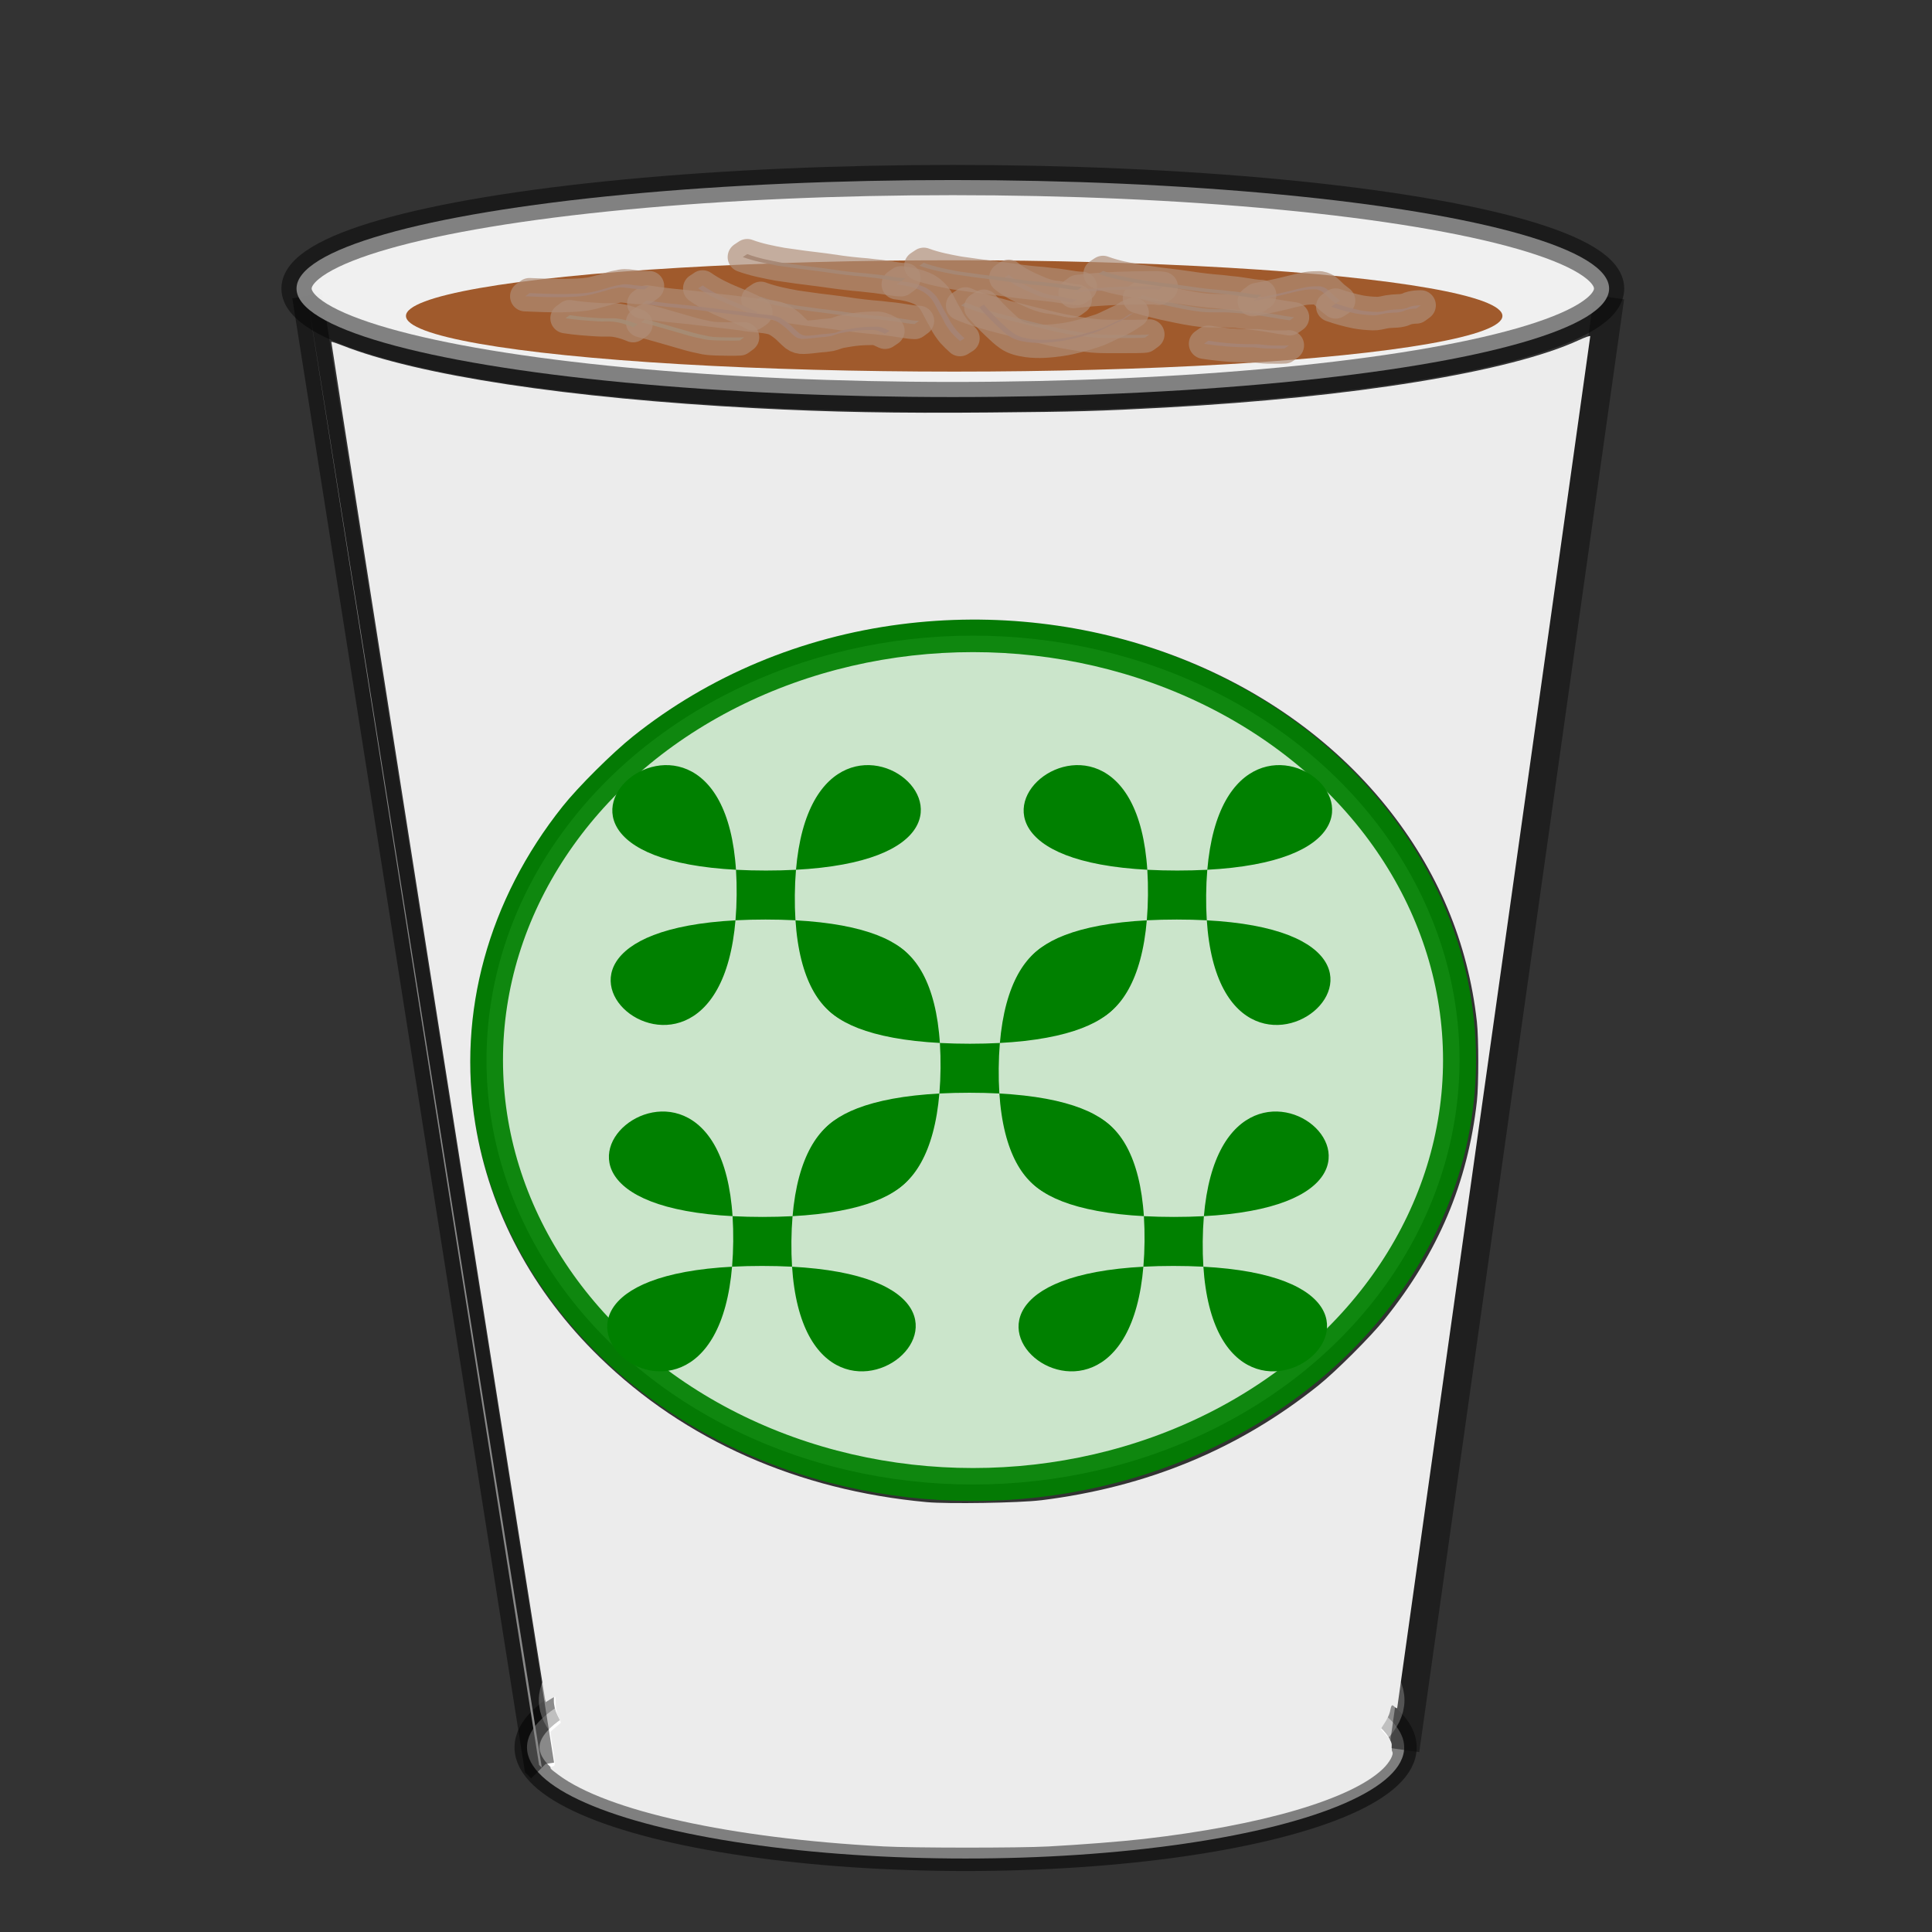 <?xml version="1.0" encoding="UTF-8" standalone="no"?>
<!-- Created with Inkscape (http://www.inkscape.org/) -->

<svg
   xmlns:osb="http://www.openswatchbook.org/uri/2009/osb"
   xmlns:dc="http://purl.org/dc/elements/1.1/"
   xmlns:cc="http://creativecommons.org/ns#"
   xmlns:rdf="http://www.w3.org/1999/02/22-rdf-syntax-ns#"
   xmlns:svg="http://www.w3.org/2000/svg"
   xmlns="http://www.w3.org/2000/svg"
   xmlns:sodipodi="http://sodipodi.sourceforge.net/DTD/sodipodi-0.dtd"
   xmlns:inkscape="http://www.inkscape.org/namespaces/inkscape"
   width="64"
   height="64"
   viewBox="0 0 16.933 16.933"
   version="1.1"
   id="svg4805"
   inkscape:version="0.92.0 r15299"
   sodipodi:docname="coffeecup.svg"
   inkscape:export-filename="C:\Users\Corinna\OneDrive\CS467_Capstone\art\coffeecup.png"
   inkscape:export-xdpi="96"
   inkscape:export-ydpi="96">
  <rect x="0" y="0" width="16.933" height="16.933" fill="#333333" stroke="none"/>
  <defs
     id="defs4799">
    <inkscape:path-effect
       effect="spiro"
       id="path-effect5443"
       is_visible="true" />
    <inkscape:path-effect
       effect="simplify"
       id="path-effect5441"
       is_visible="true"
       steps="1"
       threshold="0"
       smooth_angles="360"
       helper_size="0"
       simplify_individual_paths="false"
       simplify_just_coalesce="false"
       simplifyindividualpaths="false"
       simplifyJustCoalesce="false" />
    <linearGradient
       id="linearGradient5427"
       osb:paint="solid">
      <stop
         style="stop-color:#939dac;stop-opacity:1;"
         offset="0"
         id="stop5425" />
    </linearGradient>
  </defs>
  <sodipodi:namedview
     id="base"
     pagecolor="#ffffff"
     bordercolor="#666666"
     borderopacity="1.0"
     inkscape:pageopacity="0.0"
     inkscape:pageshadow="2"
     inkscape:zoom="22.4"
     inkscape:cx="32.121429"
     inkscape:cy="27.949068"
     inkscape:document-units="px"
     inkscape:current-layer="layer1"
     showgrid="false"
     units="px"
     inkscape:window-width="2736"
     inkscape:window-height="1699"
     inkscape:window-x="3827"
     inkscape:window-y="-13"
     inkscape:window-maximized="1" />
  <g
     inkscape:label="Layer 1"
     inkscape:groupmode="layer"
     id="layer1"
     transform="translate(0,-280.067)">
    <ellipse
       style="opacity:1;fill:#ffffff;fill-opacity:1;fill-rule:evenodd;stroke:#000000;stroke-width:0.219;stroke-linecap:round;stroke-linejoin:round;stroke-miterlimit:4;stroke-dasharray:none;stroke-dashoffset:0;stroke-opacity:0.5;paint-order:fill markers stroke"
       id="path5354-9"
       cx="8.463"
       cy="295.382"
       rx="3.844"
       ry="0.974" />
    <ellipse
       style="opacity:1;fill:#ffffff;fill-opacity:1;fill-rule:evenodd;stroke:#ffffff;stroke-width:0.263;stroke-linecap:round;stroke-linejoin:round;stroke-miterlimit:4;stroke-dasharray:none;stroke-dashoffset:0;stroke-opacity:0.5;paint-order:fill markers stroke"
       id="path5383"
       cx="8.516"
       cy="294.968"
       rx="3.662"
       ry="1.005" />
    <path
       style="fill:#ffffff;fill-opacity:1;stroke:#0c0c0c;stroke-width:0.265px;stroke-linecap:butt;stroke-linejoin:miter;stroke-opacity:0.487"
       d="m 14.103,282.672 -1.795,12.733 v 0"
       id="path5375"
       inkscape:connector-curvature="0" />
    <path
       style="fill:#ffffff;fill-opacity:1;stroke:#000000;stroke-width:0.265px;stroke-linecap:butt;stroke-linejoin:miter;stroke-opacity:0.463"
       d="m 2.693,282.661 2.032,12.875 0.024,0.024"
       id="path5373"
       inkscape:connector-curvature="0" />
    <ellipse
       style="opacity:0.922;fill:#ffffff;fill-opacity:1;fill-rule:evenodd;stroke:#000000;stroke-width:0.265;stroke-linecap:round;stroke-linejoin:round;stroke-miterlimit:4;stroke-dasharray:none;stroke-dashoffset:0;stroke-opacity:0.502;paint-order:fill markers stroke"
       id="path5354"
       cx="8.351"
       cy="282.596"
       rx="5.752"
       ry="0.951" />
    <ellipse
       style="opacity:0.922;fill:#d7f4d7;fill-opacity:1;fill-rule:evenodd;stroke:#008000;stroke-width:0.289;stroke-linecap:round;stroke-linejoin:round;stroke-miterlimit:4;stroke-dasharray:none;stroke-dashoffset:0;stroke-opacity:1;paint-order:fill markers stroke"
       id="path5437"
       cx="8.528"
       cy="289.358"
       rx="4.264"
       ry="3.72" />
    <path
       sodipodi:type="star"
       style="opacity:1;fill:#008000;fill-opacity:1;fill-rule:evenodd;stroke:#000000;stroke-width:0.265;stroke-linecap:round;stroke-linejoin:round;stroke-miterlimit:4;stroke-dasharray:none;stroke-dashoffset:0;stroke-opacity:0;paint-order:fill markers stroke"
       id="path4764"
       sodipodi:sides="4"
       sodipodi:cx="6.6145835"
       sodipodi:cy="286.41666"
       sodipodi:r1="0.37417737"
       sodipodi:r2="0.26458335"
       sodipodi:arg1="0.78539816"
       sodipodi:arg2="1.5707963"
       inkscape:flatsided="true"
       inkscape:rounded="8"
       inkscape:randomized="0"
       d="m 6.879,286.681 c -2.993,2.993 2.464,2.993 -0.529,0 -2.993,-2.993 -2.993,2.464 0,-0.529 2.993,-2.993 -2.464,-2.993 0.529,0 2.993,2.993 2.993,-2.464 0,0.529 z"
       transform="matrix(0.478,0.406,-0.486,0.406,144.535,170.459)" />
    <path
       sodipodi:type="star"
       style="opacity:1;fill:#008000;fill-opacity:1;fill-rule:evenodd;stroke:#000000;stroke-width:0.265;stroke-linecap:round;stroke-linejoin:round;stroke-miterlimit:4;stroke-dasharray:none;stroke-dashoffset:0;stroke-opacity:0;paint-order:fill markers stroke"
       id="path4764-3"
       sodipodi:sides="4"
       sodipodi:cx="6.6145835"
       sodipodi:cy="286.41666"
       sodipodi:r1="0.37417737"
       sodipodi:r2="0.26458335"
       sodipodi:arg1="0.78539816"
       sodipodi:arg2="1.5707963"
       inkscape:flatsided="true"
       inkscape:rounded="8"
       inkscape:randomized="0"
       d="m 6.879,286.681 c -2.993,2.993 2.464,2.993 -0.529,0 -2.993,-2.993 -2.993,2.464 0,-0.529 2.993,-2.993 -2.464,-2.993 0.529,0 2.993,2.993 2.993,-2.464 0,0.529 z"
       transform="matrix(0.478,0.406,-0.486,0.406,142.748,168.941)" />
    <path
       sodipodi:type="star"
       style="opacity:1;fill:#008000;fill-opacity:1;fill-rule:evenodd;stroke:#000000;stroke-width:0.265;stroke-linecap:round;stroke-linejoin:round;stroke-miterlimit:4;stroke-dasharray:none;stroke-dashoffset:0;stroke-opacity:0;paint-order:fill markers stroke"
       id="path4764-34"
       sodipodi:sides="4"
       sodipodi:cx="6.6145835"
       sodipodi:cy="286.41666"
       sodipodi:r1="0.37417737"
       sodipodi:r2="0.26458335"
       sodipodi:arg1="0.78539816"
       sodipodi:arg2="1.5707963"
       inkscape:flatsided="true"
       inkscape:rounded="8"
       inkscape:randomized="0"
       d="m 6.879,286.681 c -2.993,2.993 2.464,2.993 -0.529,0 -2.993,-2.993 -2.993,2.464 0,-0.529 2.993,-2.993 -2.464,-2.993 0.529,0 2.993,2.993 2.993,-2.464 0,0.529 z"
       transform="matrix(0.478,0.406,-0.486,0.406,146.353,168.941)" />
    <path
       sodipodi:type="star"
       style="opacity:1;fill:#008000;fill-opacity:1;fill-rule:evenodd;stroke:#000000;stroke-width:0.265;stroke-linecap:round;stroke-linejoin:round;stroke-miterlimit:4;stroke-dasharray:none;stroke-dashoffset:0;stroke-opacity:0;paint-order:fill markers stroke"
       id="path4764-8"
       sodipodi:sides="4"
       sodipodi:cx="6.6145835"
       sodipodi:cy="286.41666"
       sodipodi:r1="0.37417737"
       sodipodi:r2="0.26458335"
       sodipodi:arg1="0.78539816"
       sodipodi:arg2="1.5707963"
       inkscape:flatsided="true"
       inkscape:rounded="8"
       inkscape:randomized="0"
       d="m 6.879,286.681 c -2.993,2.993 2.464,2.993 -0.529,0 -2.993,-2.993 -2.993,2.464 0,-0.529 2.993,-2.993 -2.464,-2.993 0.529,0 2.993,2.993 2.993,-2.464 0,0.529 z"
       transform="matrix(0.478,0.406,-0.486,0.406,146.323,171.977)" />
    <path
       sodipodi:type="star"
       style="opacity:1;fill:#008000;fill-opacity:1;fill-rule:evenodd;stroke:#000000;stroke-width:0.265;stroke-linecap:round;stroke-linejoin:round;stroke-miterlimit:4;stroke-dasharray:none;stroke-dashoffset:0;stroke-opacity:0;paint-order:fill markers stroke"
       id="path4764-32"
       sodipodi:sides="4"
       sodipodi:cx="6.6145835"
       sodipodi:cy="286.41666"
       sodipodi:r1="0.37417737"
       sodipodi:r2="0.26458335"
       sodipodi:arg1="0.78539816"
       sodipodi:arg2="1.5707963"
       inkscape:flatsided="true"
       inkscape:rounded="8"
       inkscape:randomized="0"
       d="m 6.879,286.681 c -2.993,2.993 2.464,2.993 -0.529,0 -2.993,-2.993 -2.993,2.464 0,-0.529 2.993,-2.993 -2.464,-2.993 0.529,0 2.993,2.993 2.993,-2.464 0,0.529 z"
       transform="matrix(0.478,0.406,-0.486,0.406,142.718,171.977)" />
    <ellipse
       ry="0.488"
       rx="4.805"
       cy="282.836"
       cx="8.363"
       id="path5423"
       style="opacity:1;fill:#a05a2c;fill-opacity:1;fill-rule:evenodd;stroke:#000000;stroke-width:0.273;stroke-linecap:round;stroke-linejoin:round;stroke-miterlimit:4;stroke-dasharray:none;stroke-dashoffset:0;stroke-opacity:0;paint-order:fill markers stroke" />
    <path
       style="opacity:0.922;fill:#917c6f;fill-opacity:1;fill-rule:evenodd;stroke:#af8e78;stroke-width:0.265;stroke-linecap:round;stroke-linejoin:round;stroke-miterlimit:4;stroke-dasharray:none;stroke-dashoffset:0;stroke-opacity:0.737;paint-order:fill markers stroke"
       id="path5445"
       d="m 6.668,282.668 c 0.099,0.037 0.204,0.057 0.307,0.076 0.123,0.018 0.247,0.035 0.371,0.049 0.098,0.015 0.197,0.029 0.296,0.038 0.046,0.003 0.092,0.008 0.138,0.014 0.069,0.005 0.136,0.018 0.204,0.028 0.024,0.003 0.047,0.006 0.071,0.006 0,0 -0.038,0.028 -0.038,0.028 v 0 c -0.024,-8.5e-4 -0.048,-0.003 -0.071,-0.007 -0.068,-0.01 -0.136,-0.022 -0.204,-0.028 -0.046,-0.005 -0.092,-0.011 -0.138,-0.014 -0.099,-0.01 -0.197,-0.024 -0.296,-0.038 -0.124,-0.015 -0.247,-0.031 -0.371,-0.05 -0.104,-0.02 -0.209,-0.04 -0.308,-0.076 0,0 0.039,-0.026 0.039,-0.026 z"
       inkscape:connector-curvature="0" />
    <path
       style="opacity:0.922;fill:#917c6f;fill-opacity:1;fill-rule:evenodd;stroke:#af8e78;stroke-width:0.265;stroke-linecap:round;stroke-linejoin:round;stroke-miterlimit:4;stroke-dasharray:none;stroke-dashoffset:0;stroke-opacity:0.737;paint-order:fill markers stroke"
       id="path5447"
       d="m 8.462,282.717 c 0.114,0.051 0.235,0.082 0.355,0.114 0.156,0.039 0.312,0.079 0.469,0.115 0.108,0.022 0.217,0.041 0.327,0.051 0.068,0.006 0.136,0.005 0.204,0.005 0.078,-0.001 0.155,0.002 0.233,-0.002 0.008,-7.2e-4 0.016,-0.001 0.024,-0.002 0,0 -0.038,0.028 -0.038,0.028 v 0 c -0.008,6.3e-4 -0.016,10e-4 -0.024,0.002 -0.078,0.003 -0.155,5.6e-4 -0.233,0.002 -0.068,0 -0.136,5.6e-4 -0.204,-0.005 -0.11,-0.011 -0.219,-0.029 -0.327,-0.052 -0.157,-0.037 -0.313,-0.076 -0.469,-0.115 -0.12,-0.032 -0.242,-0.064 -0.356,-0.114 0,0 0.039,-0.026 0.039,-0.026 z"
       inkscape:connector-curvature="0" />
    <path
       style="opacity:0.922;fill:#917c6f;fill-opacity:1;fill-rule:evenodd;stroke:#af8e78;stroke-width:0.265;stroke-linecap:round;stroke-linejoin:round;stroke-miterlimit:4;stroke-dasharray:none;stroke-dashoffset:0;stroke-opacity:0.737;paint-order:fill markers stroke"
       id="path5449"
       d="m 10.011,282.654 c 0.1,0.028 0.201,0.055 0.303,0.075 0.083,0.018 0.166,0.034 0.25,0.043 0.053,0.005 0.105,0.005 0.158,0.005 0.104,-0.002 0.206,0.011 0.309,0.023 0.104,0.012 0.207,0.035 0.311,0.048 0,0 -0.038,0.027 -0.038,0.027 v 0 c -0.104,-0.014 -0.206,-0.036 -0.31,-0.048 -0.103,-0.012 -0.205,-0.025 -0.309,-0.022 -0.053,-5e-5 -0.106,10e-5 -0.158,-0.005 -0.084,-0.01 -0.167,-0.026 -0.25,-0.044 -0.102,-0.02 -0.204,-0.047 -0.304,-0.075 0,0 0.039,-0.026 0.039,-0.026 z"
       inkscape:connector-curvature="0" />
    <path
       style="opacity:0.922;fill:#918a6f;fill-opacity:1;fill-rule:evenodd;stroke:#af8e78;stroke-width:0.265;stroke-linecap:round;stroke-linejoin:round;stroke-miterlimit:4;stroke-dasharray:none;stroke-dashoffset:0;stroke-opacity:0.737;paint-order:fill markers stroke"
       id="path5451"
       d="m 5.655,282.865 c 0.104,0.026 0.207,0.058 0.311,0.087 0.072,0.021 0.143,0.043 0.217,0.056 0.044,0.012 0.089,0.014 0.134,0.015 0.068,10e-6 0.137,0.004 0.205,4e-5 0,0 -0.038,0.028 -0.038,0.028 v 0 c -0.068,0.004 -0.137,-2.7e-4 -0.205,-4.8e-4 -0.045,-0.002 -0.09,-0.004 -0.134,-0.016 -0.073,-0.014 -0.145,-0.036 -0.216,-0.057 -0.104,-0.029 -0.206,-0.061 -0.311,-0.086 0,0 0.038,-0.027 0.038,-0.027 z"
       inkscape:connector-curvature="0" />
    <path
       style="opacity:0.922;fill:#918a6f;fill-opacity:1;fill-rule:evenodd;stroke:#af8e78;stroke-width:0.265;stroke-linecap:round;stroke-linejoin:round;stroke-miterlimit:4;stroke-dasharray:none;stroke-dashoffset:0;stroke-opacity:0.737;paint-order:fill markers stroke"
       id="path5453"
       d="m 4.992,282.829 c 0.092,0.015 0.185,0.022 0.278,0.027 0.05,0.003 0.099,-0.003 0.148,0.004 0.049,0.007 0.096,0.021 0.142,0.038 0.02,0.007 0.011,0.004 0.028,0.011 0,0 -0.039,0.026 -0.039,0.026 v 0 c -0.017,-0.007 -0.008,-0.003 -0.027,-0.011 -0.046,-0.017 -0.092,-0.031 -0.141,-0.037 -0.049,-0.006 -0.098,2.3e-4 -0.147,-0.004 -0.093,-0.006 -0.186,-0.012 -0.278,-0.027 0,0 0.038,-0.027 0.038,-0.027 z"
       inkscape:connector-curvature="0" />
    <path
       style="opacity:0.922;fill:#916f6f;fill-opacity:1;fill-rule:evenodd;stroke:#af8e78;stroke-width:0.265;stroke-linecap:round;stroke-linejoin:round;stroke-miterlimit:4;stroke-dasharray:none;stroke-dashoffset:0;stroke-opacity:0.737;paint-order:fill markers stroke"
       id="path5455"
       d="m 6.158,282.568 c 0.082,0.058 0.174,0.102 0.267,0.14 0.073,0.029 0.144,0.06 0.214,0.097 0,0 -0.039,0.026 -0.039,0.026 v 0 c -0.069,-0.037 -0.14,-0.068 -0.213,-0.097 -0.094,-0.038 -0.185,-0.082 -0.268,-0.14 0,0 0.039,-0.025 0.039,-0.025 z"
       inkscape:connector-curvature="0" />
    <path
       style="opacity:0.922;fill:#916f6f;fill-opacity:1;fill-rule:evenodd;stroke:#af8e78;stroke-width:0.265;stroke-linecap:round;stroke-linejoin:round;stroke-miterlimit:4;stroke-dasharray:none;stroke-dashoffset:0;stroke-opacity:0.737;paint-order:fill markers stroke"
       id="path5457"
       d="m 5.67,282.7 c 0.137,0.023 0.277,0.035 0.415,0.049 0.154,0.021 0.31,0.036 0.464,0.056 0.054,0.008 0.108,0.014 0.161,0.02 0.039,0.004 0.063,0.006 0.101,0.017 0.045,0.015 0.082,0.045 0.118,0.074 0.026,0.026 0.051,0.051 0.079,0.074 0.022,0.016 0.046,0.021 0.072,0.019 0.046,-0.002 0.092,-0.009 0.138,-0.014 0.033,-0.002 0.066,-0.005 0.098,-0.011 0.004,-6.3e-4 0.008,-7.6e-4 0.012,-0.002 0.006,-0.002 0.018,-0.008 0.023,-0.01 0.018,-0.007 0.036,-0.011 0.055,-0.015 0.053,-0.01 0.106,-0.018 0.159,-0.023 0.034,-0.003 0.069,-0.004 0.103,-0.004 0.029,-0.003 0.056,0.004 0.083,0.015 0.015,0.008 0.03,0.014 0.045,0.022 0,0 -0.039,0.026 -0.039,0.026 v 0 c -0.015,-0.007 -0.03,-0.014 -0.045,-0.021 -0.026,-0.01 -0.053,-0.016 -0.082,-0.013 -0.034,2.9e-4 -0.069,0.001 -0.103,0.004 -0.053,0.005 -0.106,0.013 -0.159,0.023 -0.031,0.007 -0.06,0.02 -0.09,0.027 -0.033,0.006 -0.065,0.009 -0.098,0.011 -0.046,0.005 -0.092,0.012 -0.139,0.013 -0.027,0.001 -0.052,-0.005 -0.074,-0.022 -0.028,-0.023 -0.053,-0.049 -0.079,-0.074 -0.036,-0.029 -0.072,-0.058 -0.117,-0.072 -0.084,-0.023 -0.176,-0.019 -0.262,-0.037 -0.154,-0.02 -0.309,-0.036 -0.464,-0.056 -0.139,-0.014 -0.279,-0.026 -0.416,-0.048 0,0 0.038,-0.027 0.038,-0.027 z"
       inkscape:connector-curvature="0" />
    <path
       style="opacity:0.922;fill:#916f6f;fill-opacity:1;fill-rule:evenodd;stroke:#af8e78;stroke-width:0.265;stroke-linecap:round;stroke-linejoin:round;stroke-miterlimit:4;stroke-dasharray:none;stroke-dashoffset:0;stroke-opacity:0.737;paint-order:fill markers stroke"
       id="path5459"
       d="m 8.624,282.738 c 0.046,0.054 0.096,0.106 0.148,0.155 0.036,0.032 0.069,0.067 0.11,0.094 0.048,0.034 0.105,0.045 0.162,0.053 0.098,0.012 0.196,0.003 0.293,-0.011 0.1,-0.016 0.198,-0.044 0.294,-0.076 0.045,-0.013 0.085,-0.037 0.127,-0.055 0.03,-0.016 0.062,-0.029 0.093,-0.043 -0.007,0.004 -0.014,0.009 -0.022,0.012 -0.006,0.003 0.012,-0.007 0.018,-0.011 0.016,-0.01 0.031,-0.021 0.046,-0.031 0,0 0.044,-0.017 0.044,-0.017 v 0 c -0.04,0.026 -0.079,0.054 -0.123,0.075 -0.031,0.014 -0.063,0.027 -0.093,0.043 -0.042,0.019 -0.083,0.042 -0.127,0.055 -0.096,0.032 -0.194,0.06 -0.294,0.075 -0.098,0.014 -0.196,0.023 -0.295,0.01 -0.057,-0.009 -0.115,-0.02 -0.164,-0.055 -0.04,-0.027 -0.074,-0.062 -0.11,-0.095 -0.052,-0.049 -0.101,-0.101 -0.148,-0.155 0,0 0.04,-0.024 0.04,-0.024 z"
       inkscape:connector-curvature="0" />
    <path
       style="opacity:0.922;fill:#916f6f;fill-opacity:1;fill-rule:evenodd;stroke:#af8e78;stroke-width:0.265;stroke-linecap:round;stroke-linejoin:round;stroke-miterlimit:4;stroke-dasharray:none;stroke-dashoffset:0;stroke-opacity:0.737;paint-order:fill markers stroke"
       id="path5461"
       d="m 9.445,282.608 c 0.112,-0.013 0.225,-0.021 0.338,-0.026 0.103,-0.004 0.206,-0.006 0.309,-0.006 0.034,-7.6e-4 0.067,-0.001 0.1,0.005 0,0 -0.038,0.027 -0.038,0.027 v 0 c -0.033,-0.006 -0.066,-0.005 -0.099,-0.005 -0.103,4.4e-4 -0.206,0.002 -0.309,0.006 -0.113,0.006 -0.226,0.013 -0.338,0.027 0,0 0.038,-0.028 0.038,-0.028 z"
       inkscape:connector-curvature="0" />
    <path
       style="opacity:0.922;fill:#916f6f;fill-opacity:1;fill-rule:evenodd;stroke:#af8e78;stroke-width:0.265;stroke-linecap:round;stroke-linejoin:round;stroke-miterlimit:4;stroke-dasharray:none;stroke-dashoffset:0;stroke-opacity:0.737;paint-order:fill markers stroke"
       id="path5463"
       d="m 11.016,282.679 c 0.085,-0.017 0.171,-0.033 0.255,-0.054 0.062,-0.015 0.125,-0.032 0.188,-0.043 0.031,-0.005 0.063,-0.006 0.094,-0.006 0.026,-0.002 0.048,0.008 0.07,0.02 0.028,0.02 0.05,0.048 0.077,0.07 0.015,0.012 0.031,0.024 0.046,0.036 0,0 -0.04,0.025 -0.04,0.025 v 0 c -0.015,-0.012 -0.03,-0.024 -0.045,-0.036 -0.026,-0.022 -0.048,-0.05 -0.076,-0.07 -0.022,-0.012 -0.044,-0.02 -0.069,-0.018 -0.031,3.3e-4 -0.063,10e-4 -0.094,0.007 -0.063,0.011 -0.125,0.028 -0.187,0.043 -0.085,0.021 -0.17,0.037 -0.256,0.054 0,0 0.038,-0.028 0.038,-0.028 z"
       inkscape:connector-curvature="0" />
    <path
       style="opacity:0.922;fill:#916f6f;fill-opacity:1;fill-rule:evenodd;stroke:#af8e78;stroke-width:0.265;stroke-linecap:round;stroke-linejoin:round;stroke-miterlimit:4;stroke-dasharray:none;stroke-dashoffset:0;stroke-opacity:0.737;paint-order:fill markers stroke"
       id="path5465"
       d="m 11.706,282.727 c 0.071,0.025 0.143,0.045 0.217,0.06 0.049,0.009 0.1,0.013 0.15,0.014 0.032,-5.9e-4 0.063,-0.009 0.094,-0.015 0.03,-0.005 0.059,-0.007 0.089,-0.008 0.027,3e-5 0.053,-0.005 0.079,-0.013 0.024,-0.013 0.05,-0.017 0.076,-0.02 0.013,-10e-4 0.027,-0.002 0.041,-0.002 0,0 -0.038,0.028 -0.038,0.028 v 0 c -0.013,6.2e-4 -0.027,10e-4 -0.04,0.003 -0.026,0.003 -0.052,0.009 -0.075,0.021 -0.026,0.008 -0.053,0.012 -0.08,0.012 -0.03,10e-4 -0.06,0.003 -0.089,0.009 -0.031,0.006 -0.062,0.015 -0.095,0.014 -0.05,-0.002 -0.101,-0.006 -0.15,-0.015 -0.074,-0.015 -0.147,-0.035 -0.218,-0.06 0,0 0.039,-0.026 0.039,-0.026 z"
       inkscape:connector-curvature="0" />
    <path
       style="opacity:0.922;fill:#916f6f;fill-opacity:1;fill-rule:evenodd;stroke:#af8e78;stroke-width:0.265;stroke-linecap:round;stroke-linejoin:round;stroke-miterlimit:4;stroke-dasharray:none;stroke-dashoffset:0;stroke-opacity:0.737;paint-order:fill markers stroke"
       id="path5467"
       d="m 4.641,282.636 c 0.107,0.005 0.215,0.009 0.322,0.008 0.069,-0.002 0.139,-0.003 0.207,-0.014 0.021,-0.004 0.053,-0.011 0.074,-0.017 0.041,-0.011 0.082,-0.022 0.123,-0.035 0.026,-0.008 0.053,-0.01 0.079,-0.017 0.038,-0.007 0.078,10e-4 0.116,0.006 0.039,0.005 0.078,0.007 0.116,0.008 0.004,-4.6e-4 0.007,-9.2e-4 0.011,-10e-4 0,0 -0.038,0.028 -0.038,0.028 v 0 c -0.004,2.7e-4 -0.007,5.4e-4 -0.011,8.1e-4 -0.039,-0.001 -0.078,-0.004 -0.117,-0.009 -0.038,-0.004 -0.077,-0.013 -0.115,-0.004 -0.026,0.007 -0.053,0.009 -0.078,0.018 -0.041,0.012 -0.082,0.024 -0.123,0.034 -0.023,0.005 -0.051,0.012 -0.074,0.016 -0.068,0.011 -0.138,0.011 -0.207,0.014 -0.108,10e-4 -0.215,-0.003 -0.323,-0.008 0,0 0.038,-0.027 0.038,-0.027 z"
       inkscape:connector-curvature="0" />
    <path
       style="opacity:0.922;fill:#916f6f;fill-opacity:1;fill-rule:evenodd;stroke:#af8e78;stroke-width:0.265;stroke-linecap:round;stroke-linejoin:round;stroke-miterlimit:4;stroke-dasharray:none;stroke-dashoffset:0;stroke-opacity:0.737;paint-order:fill markers stroke"
       id="path5469"
       d="m 7.898,282.532 c 0.071,0.008 0.139,0.022 0.204,0.051 0.042,0.019 0.075,0.047 0.104,0.082 0.023,0.031 0.039,0.066 0.057,0.1 0.015,0.031 0.034,0.06 0.05,0.09 0.018,0.039 0.043,0.073 0.069,0.106 0.023,0.025 0.046,0.049 0.072,0.071 0,0 -0.04,0.025 -0.04,0.025 v 0 c -0.026,-0.023 -0.05,-0.047 -0.073,-0.072 -0.027,-0.033 -0.052,-0.068 -0.07,-0.107 -0.015,-0.031 -0.034,-0.059 -0.049,-0.09 -0.019,-0.033 -0.034,-0.069 -0.057,-0.099 -0.028,-0.035 -0.062,-0.061 -0.103,-0.08 -0.065,-0.028 -0.133,-0.042 -0.203,-0.05 0,0 0.038,-0.027 0.038,-0.027 z"
       inkscape:connector-curvature="0" />
    <path
       style="opacity:0.922;fill:#916f6f;fill-opacity:1;fill-rule:evenodd;stroke:#af8e78;stroke-width:0.265;stroke-linecap:round;stroke-linejoin:round;stroke-miterlimit:4;stroke-dasharray:none;stroke-dashoffset:0;stroke-opacity:0.737;paint-order:fill markers stroke"
       id="path5471"
       d="m 8.841,282.475 c 0.07,0.057 0.15,0.096 0.232,0.131 0.048,0.022 0.098,0.041 0.15,0.05 0.028,0.002 0.055,0.006 0.083,0.012 0.031,0.007 0.061,0.015 0.092,0.02 0.013,0.002 0.026,0.004 0.04,0.003 0,0 -0.038,0.028 -0.038,0.028 v 0 c -0.014,9e-5 -0.027,-0.001 -0.04,-0.004 -0.031,-0.006 -0.061,-0.013 -0.092,-0.02 -0.027,-0.006 -0.055,-0.009 -0.082,-0.012 -0.053,-0.009 -0.102,-0.028 -0.151,-0.051 -0.082,-0.036 -0.162,-0.076 -0.233,-0.132 0,0 0.039,-0.025 0.039,-0.025 z"
       inkscape:connector-curvature="0" />
    <path
       style="opacity:0.922;fill:#916f6f;fill-opacity:1;fill-rule:evenodd;stroke:#af8e78;stroke-width:0.265;stroke-linecap:round;stroke-linejoin:round;stroke-miterlimit:4;stroke-dasharray:none;stroke-dashoffset:0;stroke-opacity:0.737;paint-order:fill markers stroke"
       id="path5473"
       d="m 10.591,283.053 c 0.081,0.014 0.163,0.022 0.245,0.027 0.049,0.003 0.099,0.004 0.148,0.004 0.029,-0.002 0.058,0.001 0.087,0.005 0.027,0.004 0.054,0.005 0.081,0.006 0.027,5.1e-4 0.054,4.3e-4 0.081,4.3e-4 0.021,-5.8e-4 0.043,10e-4 0.064,-0.002 0,0 -0.038,0.028 -0.038,0.028 v 0 c -0.021,0.002 -0.043,8.5e-4 -0.064,0.001 -0.027,0 -0.054,10e-5 -0.081,-5.1e-4 -0.027,-8.2e-4 -0.054,-0.002 -0.081,-0.006 -0.029,-0.004 -0.058,-0.006 -0.087,-0.005 -0.049,-3.4e-4 -0.099,-10e-4 -0.148,-0.004 -0.082,-0.006 -0.164,-0.014 -0.246,-0.027 0,0 0.038,-0.027 0.038,-0.027 z"
       inkscape:connector-curvature="0" />
    <path
       style="fill:#ececec;stroke:none;stroke-width:0.045"
       d="m 29.202,61.066 c -5.036,-0.268 -9.134,-1.172 -10.735,-2.367 -0.293,-0.219 -0.305,-0.234 -0.206,-0.271 0.115,-0.043 0.115,0.022 -8.17e-4,-0.762 l -0.058,-0.389 0.175,-0.151 0.175,-0.151 -0.088,-0.195 c -0.052,-0.114 -0.088,-0.292 -0.088,-0.43 0,-0.13 -0.008,-0.236 -0.017,-0.236 -0.009,0 -0.083,0.041 -0.164,0.09 l -0.147,0.091 -0.026,-0.124 c -0.071,-0.342 -7.078,-44.851 -7.064,-44.865 0.009,-0.009 0.165,0.042 0.346,0.113 2.523,0.998 7.482,1.753 13.678,2.081 2.482,0.131 4.621,0.171 7.746,0.144 2.871,-0.025 3.64,-0.047 5.804,-0.164 6.231,-0.337 11.416,-1.182 13.685,-2.23 0.208,-0.096 0.378,-0.155 0.378,-0.131 0,0.024 -1.436,10.23 -3.192,22.68 -1.756,12.45 -3.192,22.657 -3.192,22.684 0,0.026 -0.04,0.012 -0.088,-0.032 -0.096,-0.087 -0.1,-0.083 -0.157,0.178 -0.016,0.074 -0.09,0.229 -0.164,0.345 l -0.135,0.211 0.185,0.211 c 0.144,0.163 0.183,0.241 0.174,0.347 -0.006,0.075 0.003,0.16 0.021,0.19 0.057,0.091 -0.088,0.356 -0.313,0.572 -1.046,1.004 -4.007,1.871 -7.916,2.317 -0.755,0.086 -2.043,0.187 -3.147,0.247 -0.956,0.052 -4.483,0.051 -5.469,-0.002 z M 34.425,49.62 c 3.508,-0.434 6.543,-1.689 9.172,-3.793 0.577,-0.461 1.736,-1.618 2.196,-2.191 1.772,-2.207 2.75,-4.517 3.053,-7.21 0.061,-0.545 0.061,-2.086 -1.34e-4,-2.634 -0.293,-2.622 -1.295,-5.004 -2.996,-7.121 -3.607,-4.489 -9.843,-6.826 -16.068,-6.023 -3.279,0.423 -6.338,1.704 -8.839,3.7 -0.691,0.552 -1.817,1.671 -2.336,2.324 -2.461,3.09 -3.488,6.83 -2.886,10.51 0.471,2.883 1.889,5.54 4.112,7.706 2.815,2.744 6.555,4.401 10.82,4.793 0.701,0.064 3.066,0.026 3.772,-0.062 z"
       id="path4513"
       inkscape:connector-curvature="0"
       transform="matrix(0.265,0,0,0.265,0,280.067)" />
    <path
       style="opacity:0.922;fill:#917c6f;fill-opacity:1;fill-rule:evenodd;stroke:#af8e78;stroke-width:0.265;stroke-linecap:round;stroke-linejoin:round;stroke-miterlimit:4;stroke-dasharray:none;stroke-dashoffset:0;stroke-opacity:0.737;paint-order:fill markers stroke"
       id="path5445-0"
       d="m 6.549,282.294 c 0.099,0.037 0.204,0.057 0.307,0.076 0.123,0.018 0.247,0.035 0.371,0.049 0.098,0.015 0.197,0.029 0.296,0.038 0.046,0.003 0.092,0.008 0.138,0.014 0.069,0.005 0.136,0.018 0.204,0.028 0.024,0.003 0.047,0.006 0.071,0.006 0,0 -0.038,0.028 -0.038,0.028 v 0 c -0.024,-8.5e-4 -0.048,-0.003 -0.071,-0.007 -0.068,-0.01 -0.136,-0.022 -0.204,-0.028 -0.046,-0.005 -0.092,-0.011 -0.138,-0.014 -0.099,-0.01 -0.197,-0.024 -0.296,-0.038 -0.124,-0.015 -0.247,-0.031 -0.371,-0.05 -0.104,-0.02 -0.209,-0.04 -0.308,-0.076 0,0 0.039,-0.026 0.039,-0.026 z"
       inkscape:connector-curvature="0" />
    <path
       style="opacity:0.922;fill:#917c6f;fill-opacity:1;fill-rule:evenodd;stroke:#af8e78;stroke-width:0.265;stroke-linecap:round;stroke-linejoin:round;stroke-miterlimit:4;stroke-dasharray:none;stroke-dashoffset:0;stroke-opacity:0.737;paint-order:fill markers stroke"
       id="path5445-6"
       d="m 8.096,282.37 c 0.099,0.037 0.204,0.057 0.307,0.076 0.123,0.018 0.247,0.035 0.371,0.049 0.098,0.015 0.197,0.029 0.296,0.038 0.046,0.003 0.092,0.008 0.138,0.014 0.069,0.005 0.136,0.018 0.204,0.028 0.024,0.003 0.047,0.006 0.071,0.006 0,0 -0.038,0.028 -0.038,0.028 v 0 c -0.024,-8.5e-4 -0.048,-0.003 -0.071,-0.007 -0.068,-0.01 -0.136,-0.022 -0.204,-0.028 -0.046,-0.005 -0.092,-0.011 -0.138,-0.014 -0.099,-0.01 -0.197,-0.024 -0.296,-0.038 -0.124,-0.015 -0.247,-0.031 -0.371,-0.05 -0.104,-0.02 -0.209,-0.04 -0.308,-0.076 0,0 0.039,-0.026 0.039,-0.026 z"
       inkscape:connector-curvature="0" />
    <path
       style="opacity:0.922;fill:#917c6f;fill-opacity:1;fill-rule:evenodd;stroke:#af8e78;stroke-width:0.265;stroke-linecap:round;stroke-linejoin:round;stroke-miterlimit:4;stroke-dasharray:none;stroke-dashoffset:0;stroke-opacity:0.737;paint-order:fill markers stroke"
       id="path5445-8"
       d="m 9.667,282.441 c 0.099,0.037 0.204,0.057 0.307,0.076 0.123,0.018 0.247,0.035 0.371,0.049 0.098,0.015 0.197,0.029 0.296,0.038 0.046,0.003 0.092,0.008 0.138,0.014 0.069,0.005 0.136,0.018 0.204,0.028 0.024,0.003 0.047,0.006 0.071,0.006 0,0 -0.038,0.028 -0.038,0.028 v 0 c -0.024,-8.5e-4 -0.048,-0.003 -0.071,-0.007 -0.068,-0.01 -0.136,-0.022 -0.204,-0.028 -0.046,-0.005 -0.092,-0.011 -0.138,-0.014 -0.099,-0.01 -0.197,-0.024 -0.296,-0.038 -0.124,-0.015 -0.247,-0.031 -0.371,-0.05 -0.104,-0.02 -0.209,-0.04 -0.308,-0.076 0,0 0.039,-0.026 0.039,-0.026 z"
       inkscape:connector-curvature="0" />
  </g>
</svg>
